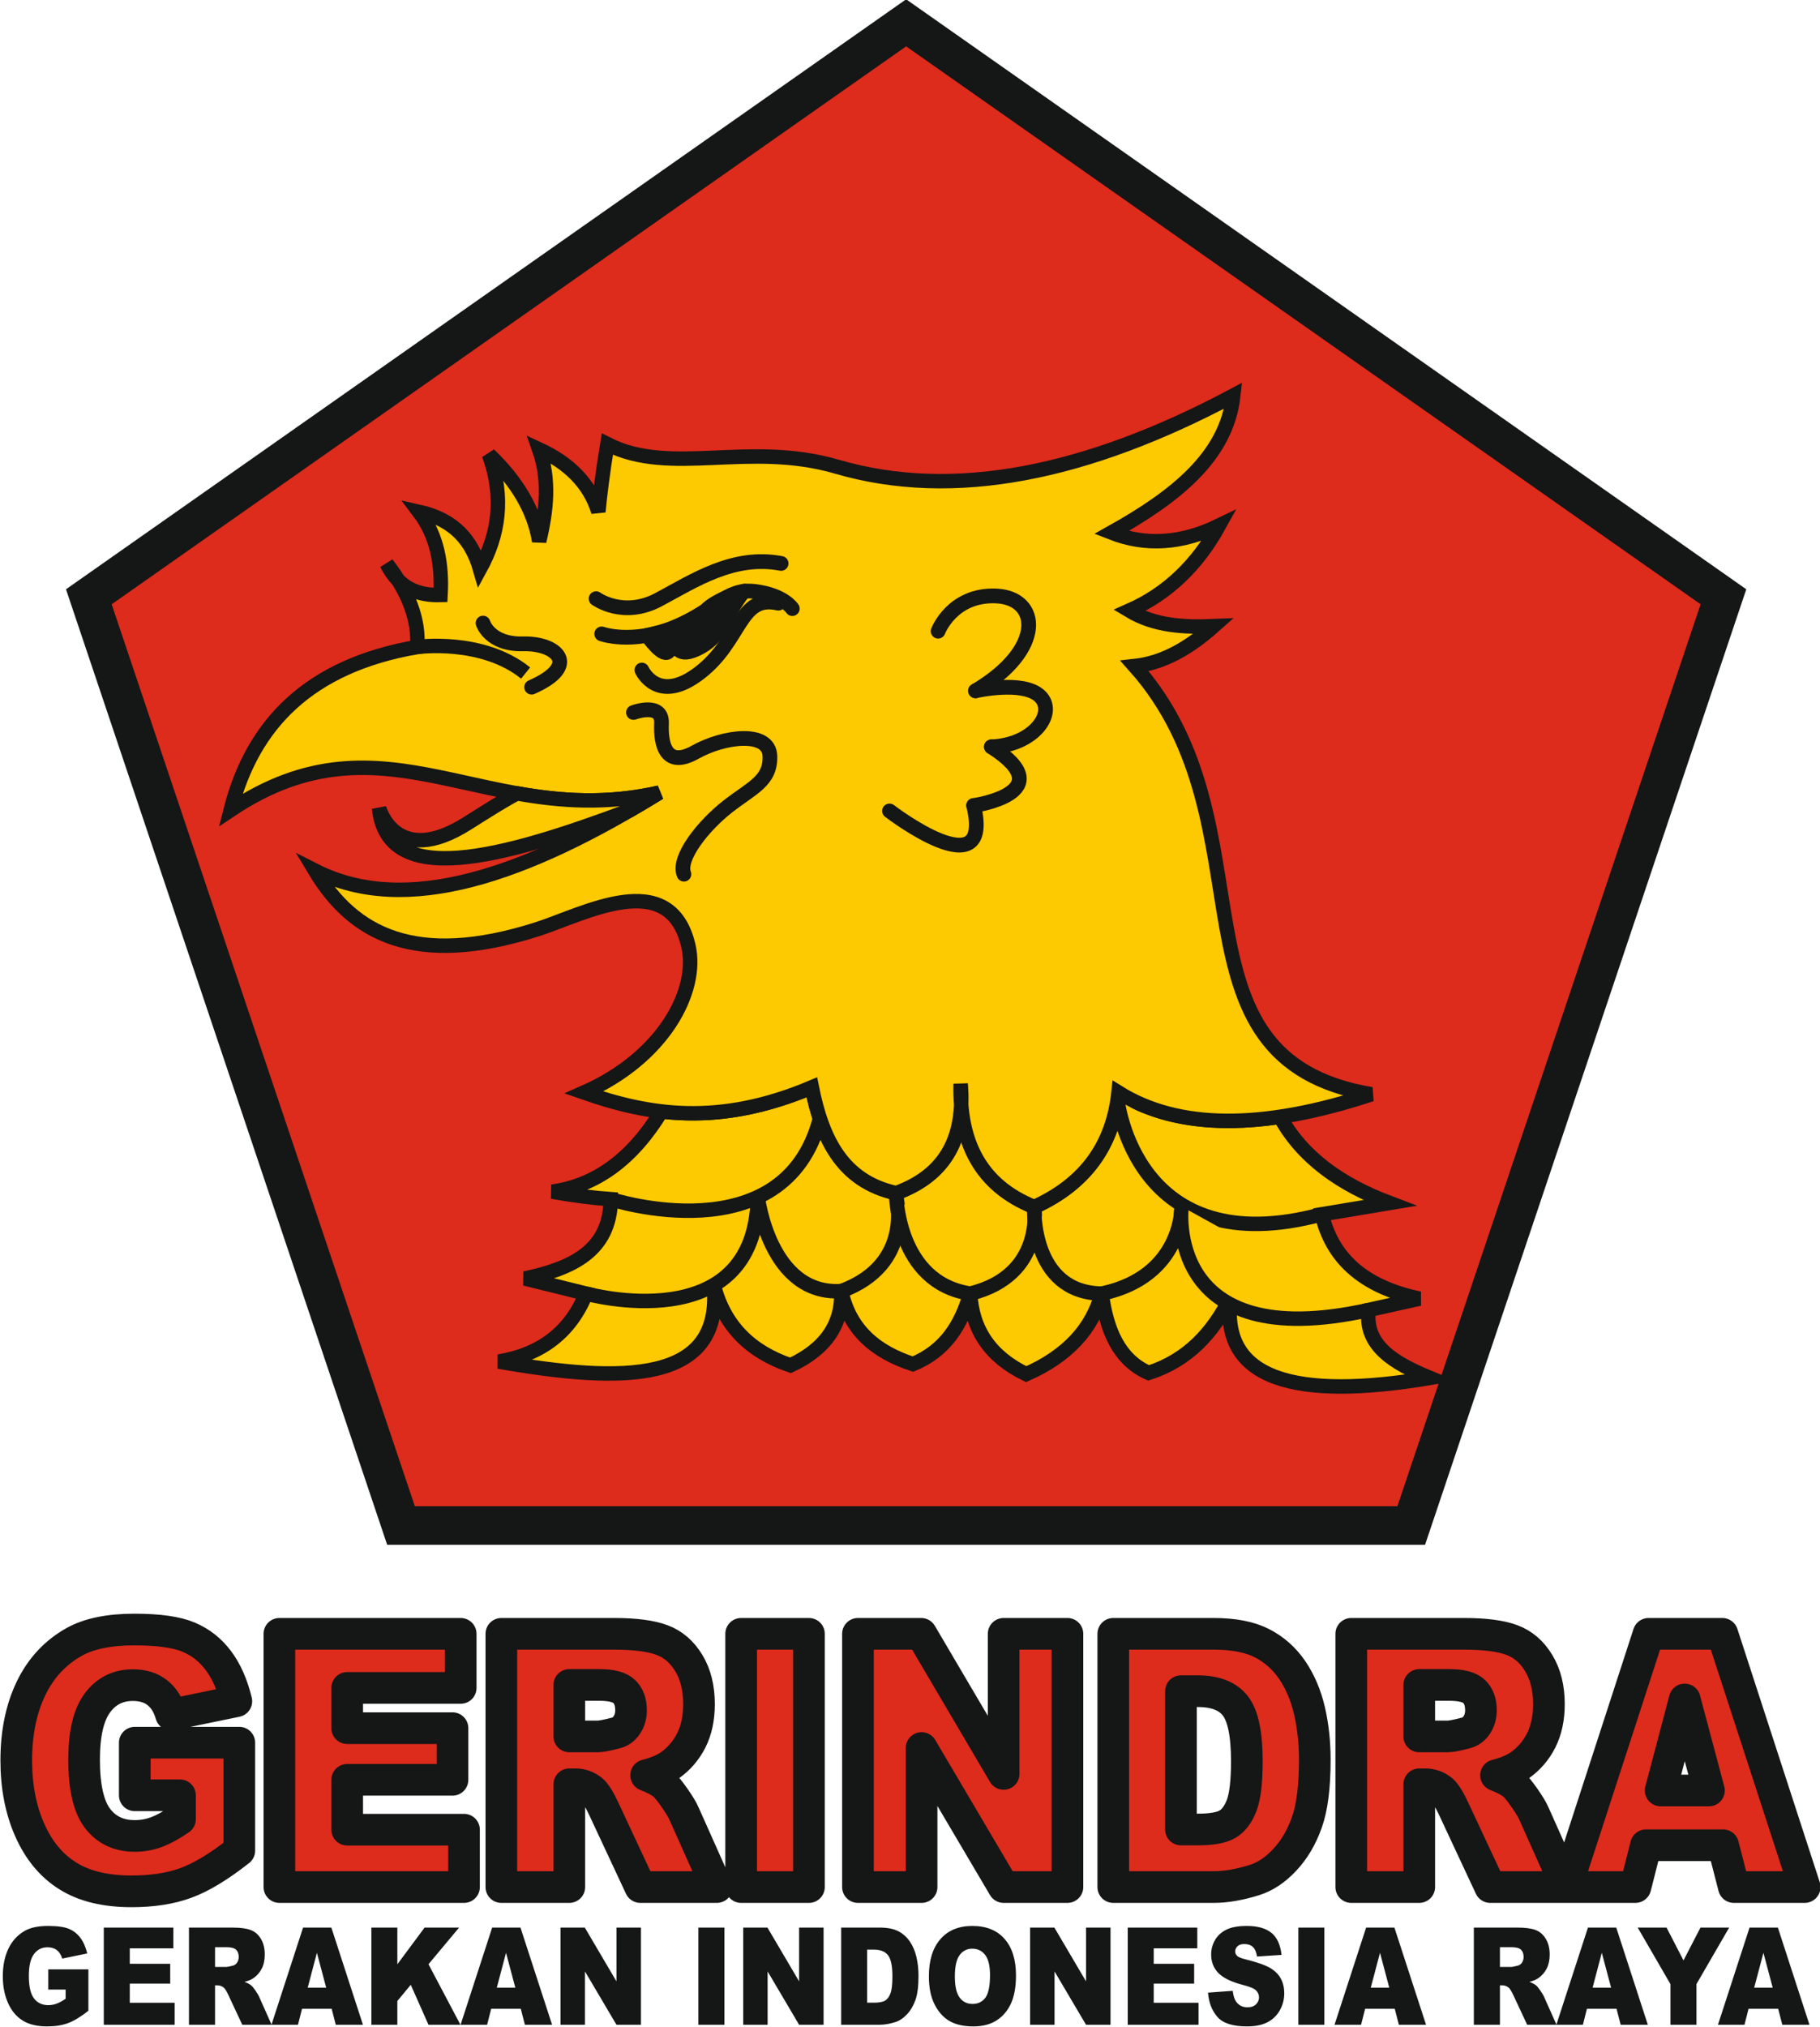 <?xml version="1.0" encoding="UTF-8"?>
<svg xmlns="http://www.w3.org/2000/svg" xmlns:xlink="http://www.w3.org/1999/xlink" width="225.3pt" height="250.8pt" viewBox="0 0 225.3 250.8" version="1.1">
<defs>
<clipPath id="clip1">
  <path d="M 0 0 L 225.301 0 L 225.301 216 L 0 216 Z M 0 0 "/>
</clipPath>
<clipPath id="clip2">
  <path d="M 0 199 L 225.301 199 L 225.301 236 L 0 236 Z M 0 199 "/>
</clipPath>
<clipPath id="clip3">
  <path d="M 0 238 L 224 238 L 224 250.801 L 0 250.801 Z M 0 238 "/>
</clipPath>
</defs>
<g id="surface1">
<path style=" stroke:none;fill-rule:evenodd;fill:rgb(86.719%,16.869%,10.985%);fill-opacity:1;" d="M 112.172 2.824 L 213.348 73.84 L 174.699 188.754 L 49.641 188.754 L 10.996 73.84 Z M 112.172 2.824 "/>
<g clip-path="url(#clip1)" clip-rule="nonzero">
<path style="fill:none;stroke-width:47.658;stroke-linecap:butt;stroke-linejoin:miter;stroke:rgb(8.228%,8.617%,8.617%);stroke-opacity:1;stroke-miterlimit:4;" d="M 1121.719 2479.758 L 2133.477 1769.602 L 1746.992 620.461 L 496.406 620.461 L 109.961 1769.602 Z M 1121.719 2479.758 " transform="matrix(0.1,0,0,-0.1,0,250.8)"/>
</g>
<path style="fill-rule:evenodd;fill:rgb(99.219%,78.906%,0%);fill-opacity:1;stroke-width:17.87;stroke-linecap:butt;stroke-linejoin:miter;stroke:rgb(8.228%,8.617%,8.617%);stroke-opacity:1;stroke-miterlimit:4;" d="M 818.75 1132.844 C 783.359 1074.836 738.555 1041.086 683.555 1033.547 C 710 1028.82 734.18 1025.734 756.094 1024.211 C 755.391 959.68 707.461 938.391 649.727 926.086 C 674.961 919.875 700.234 913.625 725.469 907.414 C 706.328 860.109 670.312 832.062 617.461 823.312 C 770.938 796.32 895.859 795.148 883.477 918.312 C 896.211 867.492 929.062 835.344 978.555 818.625 C 1021.992 838.859 1042.93 869.484 1041.445 910.5 C 1052.031 861.164 1085.352 834.836 1130.117 820.188 C 1169.922 836.555 1189.961 868.469 1201.016 907.414 C 1203.477 862.023 1226.562 828.82 1270.352 807.727 C 1321.602 830.383 1352.148 863.938 1363.828 907.414 C 1369.805 861.789 1385.352 825.383 1421.875 809.289 C 1470.703 825.031 1501.602 859.211 1523.438 902.727 C 1510 800.305 1603.477 775.227 1770.078 803.039 C 1726.328 821.164 1688.75 842.57 1694.297 887.141 C 1715.273 891.828 1736.211 896.516 1757.188 901.164 C 1685 916.32 1648.438 953.43 1636.289 1005.539 C 1664.219 1010.188 1692.148 1014.875 1720.117 1019.523 C 1660.078 1042.18 1612.266 1075.461 1584.531 1126.164 C 1502.891 1113.977 1436.25 1123.977 1384.609 1156.164 C 1377.773 1092.102 1344.766 1043.82 1280.273 1014.602 C 1213.516 1041.32 1187.461 1094.914 1189.219 1166.906 C 1194.688 1102.258 1172.305 1054.602 1109.297 1031.75 C 1042.383 1046.398 1017.734 1099.172 1004.961 1162.609 C 933.32 1132.414 873.125 1126.438 818.75 1132.844 Z M 818.75 1132.844 " transform="matrix(0.1,0,0,-0.1,0,250.8)"/>
<path style="fill-rule:evenodd;fill:rgb(99.219%,78.906%,0%);fill-opacity:1;stroke-width:17.87;stroke-linecap:butt;stroke-linejoin:miter;stroke:rgb(8.228%,8.617%,8.617%);stroke-opacity:1;stroke-miterlimit:4;" d="M 722.969 1156.164 C 802.852 1128.312 888.945 1113.664 1004.961 1162.609 C 1017.734 1099.172 1042.383 1046.398 1109.297 1031.75 C 1172.305 1054.602 1194.688 1102.258 1189.219 1166.906 C 1187.461 1094.914 1213.516 1041.32 1280.273 1014.602 C 1344.766 1043.82 1377.773 1092.102 1384.609 1156.164 C 1458.32 1110.188 1562.695 1109.484 1697.656 1154.016 C 1433.711 1198.352 1580.508 1486.477 1404.609 1683.859 C 1441.133 1687.883 1472.812 1707.062 1502.305 1733.195 C 1465.43 1731.633 1429.492 1733.586 1397.93 1752.492 C 1444.609 1773.078 1481.602 1808.117 1508.945 1857.609 C 1462.695 1835.188 1418.281 1832.336 1375.742 1849.016 C 1453.945 1892.766 1518.516 1942.727 1526.719 2018.508 C 1345.82 1922.219 1180.938 1888.234 1036.016 1930.539 C 926.367 1962.57 830.312 1918.508 751.836 1958.43 C 746.055 1922.961 742.812 1896.75 740.742 1874.758 C 729.531 1910.734 703.555 1935.266 667.461 1951.984 C 680.781 1914.094 676.602 1876.203 667.461 1838.312 C 661.094 1877.844 639.062 1913.234 605.312 1945.539 C 624.766 1891.789 617.07 1845.734 594.18 1803.977 C 584.297 1838.117 563.477 1864.719 518.711 1874.758 C 541.602 1844.523 547.383 1809.289 545.352 1771.789 C 517.695 1770.969 493.945 1779.953 478.75 1810.422 C 506.25 1774.875 518.867 1740.578 516.484 1707.453 C 382.93 1684.484 312.617 1612.062 285.586 1505.812 C 477.656 1634.25 603.086 1479.016 816.211 1527.258 C 651.367 1425.461 502.773 1373.391 389.922 1430.734 C 436.953 1352.414 513.75 1310.227 664.57 1358.078 C 722.07 1376.32 829.336 1436.594 852.227 1337.492 C 865.078 1281.75 820.859 1199.289 722.969 1156.164 Z M 722.969 1156.164 " transform="matrix(0.1,0,0,-0.1,0,250.8)"/>
<path style="fill:none;stroke-width:17.87;stroke-linecap:butt;stroke-linejoin:miter;stroke:rgb(8.228%,8.617%,8.617%);stroke-opacity:1;stroke-miterlimit:4;" d="M 516.484 1707.453 C 516.484 1707.453 596.719 1718.742 650.664 1675.227 " transform="matrix(0.1,0,0,-0.1,0,250.8)"/>
<path style="fill-rule:evenodd;fill:rgb(99.219%,78.906%,0%);fill-opacity:1;stroke-width:17.87;stroke-linecap:butt;stroke-linejoin:miter;stroke:rgb(8.228%,8.617%,8.617%);stroke-opacity:1;stroke-miterlimit:4;" d="M 469.219 1508.117 C 469.219 1508.117 489.961 1433.273 578.359 1489.133 C 607.773 1507.727 626.172 1519.211 640.039 1526.32 C 693.477 1516.828 750.703 1512.414 816.211 1527.258 C 804.023 1519.719 791.875 1512.453 779.844 1505.5 C 618.438 1445.07 479.297 1408.195 469.219 1508.117 Z M 469.219 1508.117 " transform="matrix(0.1,0,0,-0.1,0,250.8)"/>
<path style="fill-rule:evenodd;fill:rgb(99.219%,78.906%,0%);fill-opacity:1;stroke-width:17.87;stroke-linecap:butt;stroke-linejoin:miter;stroke:rgb(8.228%,8.617%,8.617%);stroke-opacity:1;stroke-miterlimit:4;" d="M 1109.57 1025.891 C 1109.57 1025.891 1131.641 943.781 1041.445 910.5 " transform="matrix(0.1,0,0,-0.1,0,250.8)"/>
<path style="fill-rule:evenodd;fill:rgb(99.219%,78.906%,0%);fill-opacity:1;stroke-width:17.87;stroke-linecap:butt;stroke-linejoin:miter;stroke:rgb(8.228%,8.617%,8.617%);stroke-opacity:1;stroke-miterlimit:4;" d="M 1280.273 1014.602 C 1280.273 1014.602 1293.75 930.031 1201.016 907.414 " transform="matrix(0.1,0,0,-0.1,0,250.8)"/>
<path style="fill-rule:evenodd;fill:rgb(99.219%,78.906%,0%);fill-opacity:1;stroke-width:17.87;stroke-linecap:butt;stroke-linejoin:miter;stroke:rgb(8.228%,8.617%,8.617%);stroke-opacity:1;stroke-miterlimit:4;" d="M 1462.656 1015.188 C 1462.656 1015.188 1464.922 928.781 1363.828 907.414 " transform="matrix(0.1,0,0,-0.1,0,250.8)"/>
<path style="fill-rule:evenodd;fill:rgb(99.219%,78.906%,0%);fill-opacity:1;stroke-width:17.87;stroke-linecap:butt;stroke-linejoin:miter;stroke:rgb(8.228%,8.617%,8.617%);stroke-opacity:1;stroke-miterlimit:4;" d="M 1383.398 1146.789 C 1383.398 1146.789 1404.922 943.156 1636.289 1005.539 " transform="matrix(0.1,0,0,-0.1,0,250.8)"/>
<path style="fill-rule:evenodd;fill:rgb(99.219%,78.906%,0%);fill-opacity:1;stroke-width:17.87;stroke-linecap:butt;stroke-linejoin:miter;stroke:rgb(8.228%,8.617%,8.617%);stroke-opacity:1;stroke-miterlimit:4;" d="M 1462.656 1015.188 C 1462.656 1015.188 1439.219 830.578 1694.297 887.141 " transform="matrix(0.1,0,0,-0.1,0,250.8)"/>
<path style="fill-rule:evenodd;fill:rgb(99.219%,78.906%,0%);fill-opacity:1;stroke-width:17.87;stroke-linecap:butt;stroke-linejoin:miter;stroke:rgb(8.228%,8.617%,8.617%);stroke-opacity:1;stroke-miterlimit:4;" d="M 1280.273 1014.602 C 1280.273 1014.602 1275.43 908.703 1363.828 907.414 " transform="matrix(0.1,0,0,-0.1,0,250.8)"/>
<path style="fill-rule:evenodd;fill:rgb(99.219%,78.906%,0%);fill-opacity:1;stroke-width:17.87;stroke-linecap:butt;stroke-linejoin:miter;stroke:rgb(8.228%,8.617%,8.617%);stroke-opacity:1;stroke-miterlimit:4;" d="M 938.047 1026.828 C 938.047 1026.828 952.5 904.914 1041.445 910.5 " transform="matrix(0.1,0,0,-0.1,0,250.8)"/>
<path style="fill-rule:evenodd;fill:rgb(99.219%,78.906%,0%);fill-opacity:1;stroke-width:17.87;stroke-linecap:butt;stroke-linejoin:miter;stroke:rgb(8.228%,8.617%,8.617%);stroke-opacity:1;stroke-miterlimit:4;" d="M 1109.297 1031.75 C 1109.297 1031.75 1109.453 921.242 1201.016 907.414 " transform="matrix(0.1,0,0,-0.1,0,250.8)"/>
<path style="fill-rule:evenodd;fill:rgb(99.219%,78.906%,0%);fill-opacity:1;stroke-width:17.87;stroke-linecap:butt;stroke-linejoin:miter;stroke:rgb(8.228%,8.617%,8.617%);stroke-opacity:1;stroke-miterlimit:4;" d="M 725.469 907.414 C 725.469 907.414 935.195 849.094 938.047 1026.828 " transform="matrix(0.1,0,0,-0.1,0,250.8)"/>
<path style="fill-rule:evenodd;fill:rgb(99.219%,78.906%,0%);fill-opacity:1;stroke-width:17.87;stroke-linecap:butt;stroke-linejoin:miter;stroke:rgb(8.228%,8.617%,8.617%);stroke-opacity:1;stroke-miterlimit:4;" d="M 756.094 1024.211 C 756.094 1024.211 970.977 954.289 1014.961 1123.938 " transform="matrix(0.1,0,0,-0.1,0,250.8)"/>
<path style="fill-rule:evenodd;fill:rgb(8.228%,8.617%,8.617%);fill-opacity:1;stroke-width:18.22;stroke-linecap:round;stroke-linejoin:round;stroke:rgb(8.228%,8.617%,8.617%);stroke-opacity:1;stroke-miterlimit:4;" d="M 801.172 1721.828 C 801.172 1721.828 819.922 1694.953 827.031 1701.516 C 834.141 1708.039 835.156 1716.242 835.156 1716.242 C 835.156 1716.242 835.234 1694.836 857.109 1702.805 C 879.023 1710.812 889.609 1726.398 896.016 1737.531 C 902.461 1748.625 916.797 1774.016 921.602 1776.398 C 926.445 1778.742 885.977 1766.672 873.711 1752.531 C 861.406 1738.43 825.625 1727.961 818.125 1725.93 C 810.664 1723.898 801.172 1721.828 801.172 1721.828 Z M 801.172 1721.828 " transform="matrix(0.1,0,0,-0.1,0,250.8)"/>
<path style="fill:none;stroke-width:18.22;stroke-linecap:round;stroke-linejoin:round;stroke:rgb(8.228%,8.617%,8.617%);stroke-opacity:1;stroke-miterlimit:4;" d="M 744.844 1723.664 C 744.844 1723.664 781.836 1710.266 833.906 1731.477 C 885.977 1752.727 898.711 1780.656 934.57 1776.203 C 970.43 1771.711 980.82 1754.953 980.82 1754.953 " transform="matrix(0.1,0,0,-0.1,0,250.8)"/>
<path style="fill:none;stroke-width:18.22;stroke-linecap:round;stroke-linejoin:round;stroke:rgb(8.228%,8.617%,8.617%);stroke-opacity:1;stroke-miterlimit:4;" d="M 794.57 1678.938 C 794.57 1678.938 814.258 1635.383 866.289 1675.617 C 918.359 1715.852 914.883 1772.844 963.477 1761.672 " transform="matrix(0.1,0,0,-0.1,0,250.8)"/>
<path style="fill:none;stroke-width:18.22;stroke-linecap:round;stroke-linejoin:round;stroke:rgb(8.228%,8.617%,8.617%);stroke-opacity:1;stroke-miterlimit:4;" d="M 784.18 1626.438 C 784.18 1626.438 820.039 1639.836 818.867 1613 C 817.695 1586.203 824.648 1557.141 860.508 1577.258 C 896.367 1597.375 951.914 1604.055 953.047 1572.766 C 954.219 1541.477 931.094 1533.664 901.016 1510.188 C 870.938 1486.711 838.555 1446.477 846.641 1426.359 " transform="matrix(0.1,0,0,-0.1,0,250.8)"/>
<path style="fill:none;stroke-width:18.22;stroke-linecap:round;stroke-linejoin:round;stroke:rgb(8.228%,8.617%,8.617%);stroke-opacity:1;stroke-miterlimit:4;" d="M 597.93 1737.062 C 597.93 1737.062 606.016 1710.266 647.656 1711.359 C 689.297 1712.492 719.375 1684.562 658.086 1657.727 " transform="matrix(0.1,0,0,-0.1,0,250.8)"/>
<path style="fill:none;stroke-width:18.22;stroke-linecap:round;stroke-linejoin:round;stroke:rgb(8.228%,8.617%,8.617%);stroke-opacity:1;stroke-miterlimit:4;" d="M 737.891 1767.258 C 737.891 1767.258 771.445 1742.648 815.391 1766.125 C 859.375 1789.602 907.93 1822.023 966.953 1810.852 " transform="matrix(0.1,0,0,-0.1,0,250.8)"/>
<path style="fill:none;stroke-width:18.22;stroke-linecap:round;stroke-linejoin:round;stroke:rgb(8.228%,8.617%,8.617%);stroke-opacity:1;stroke-miterlimit:4;" d="M 1205.273 1511.32 C 1205.273 1511.32 1316.328 1526.945 1227.227 1583.938 " transform="matrix(0.1,0,0,-0.1,0,250.8)"/>
<path style="fill:none;stroke-width:18.22;stroke-linecap:round;stroke-linejoin:round;stroke:rgb(8.228%,8.617%,8.617%);stroke-opacity:1;stroke-miterlimit:4;" d="M 1207.578 1653.234 C 1207.578 1653.234 1266.562 1666.672 1287.383 1646.555 C 1308.203 1626.438 1280.469 1586.203 1227.227 1583.938 " transform="matrix(0.1,0,0,-0.1,0,250.8)"/>
<path style="fill:none;stroke-width:18.22;stroke-linecap:round;stroke-linejoin:round;stroke:rgb(8.228%,8.617%,8.617%);stroke-opacity:1;stroke-miterlimit:4;" d="M 1101.133 1504.602 C 1101.133 1504.602 1230.703 1405.109 1205.273 1511.32 " transform="matrix(0.1,0,0,-0.1,0,250.8)"/>
<path style="fill:none;stroke-width:18.22;stroke-linecap:round;stroke-linejoin:round;stroke:rgb(8.228%,8.617%,8.617%);stroke-opacity:1;stroke-miterlimit:4;" d="M 1161.289 1727.023 C 1161.289 1727.023 1178.633 1772.844 1233.008 1770.617 C 1287.383 1768.352 1294.336 1704.68 1207.578 1653.234 " transform="matrix(0.1,0,0,-0.1,0,250.8)"/>
<path style=" stroke:none;fill-rule:evenodd;fill:rgb(86.719%,16.869%,10.985%);fill-opacity:1;" d="M 16.684 222.137 L 16.684 215.625 L 29.625 215.625 L 29.625 228.98 C 27.148 230.926 24.957 232.262 23.051 232.961 C 21.145 233.672 18.887 234.02 16.273 234.02 C 13.055 234.02 10.434 233.387 8.406 232.117 C 6.375 230.855 4.805 228.965 3.691 226.457 C 2.574 223.945 2.012 221.07 2.012 217.824 C 2.012 214.406 2.625 211.43 3.844 208.898 C 5.066 206.375 6.855 204.457 9.211 203.141 C 11.047 202.129 13.52 201.625 16.625 201.625 C 19.617 201.625 21.859 201.938 23.348 202.566 C 24.832 203.191 26.062 204.164 27.047 205.484 C 28.027 206.797 28.766 208.469 29.258 210.496 L 21.176 212.16 C 20.844 210.977 20.273 210.07 19.48 209.445 C 18.691 208.816 17.676 208.504 16.441 208.504 C 14.605 208.504 13.141 209.242 12.051 210.715 C 10.957 212.195 10.41 214.523 10.41 217.719 C 10.41 221.109 10.965 223.531 12.066 224.984 C 13.168 226.434 14.707 227.164 16.684 227.164 C 17.617 227.164 18.512 227.004 19.359 226.691 C 20.211 226.375 21.191 225.844 22.281 225.09 L 22.281 222.137 Z M 34.586 202.156 L 57.031 202.156 L 57.031 208.848 L 42.98 208.848 L 42.98 213.828 L 56.016 213.828 L 56.016 220.219 L 42.98 220.219 L 42.98 226.391 L 57.441 226.391 L 57.441 233.488 L 34.586 233.488 Z M 62.062 233.488 L 62.062 202.156 L 76.027 202.156 C 78.613 202.156 80.598 202.414 81.961 202.93 C 83.332 203.441 84.434 204.391 85.273 205.785 C 86.113 207.168 86.531 208.863 86.531 210.852 C 86.531 212.598 86.207 214.09 85.57 215.355 C 84.926 216.617 84.043 217.637 82.926 218.426 C 82.207 218.922 81.227 219.336 79.984 219.656 C 80.98 220.043 81.707 220.43 82.168 220.816 C 82.473 221.07 82.918 221.621 83.508 222.457 C 84.094 223.305 84.484 223.945 84.68 224.406 L 88.734 233.488 L 79.266 233.488 L 74.789 223.91 C 74.223 222.676 73.715 221.867 73.266 221.496 C 72.668 221.016 71.98 220.773 71.215 220.773 L 70.477 220.773 L 70.477 233.488 Z M 70.477 214.852 L 74.012 214.852 C 74.391 214.852 75.129 214.711 76.227 214.426 C 76.785 214.297 77.238 213.969 77.59 213.441 C 77.938 212.918 78.117 212.312 78.117 211.625 C 78.117 210.613 77.836 209.84 77.281 209.301 C 76.727 208.75 75.684 208.48 74.156 208.48 L 70.477 208.48 Z M 91.746 202.156 L 100.141 202.156 L 100.141 233.488 L 91.746 233.488 Z M 106.207 202.156 L 114.035 202.156 L 124.242 219.488 L 124.242 202.156 L 132.141 202.156 L 132.141 233.488 L 124.242 233.488 L 114.086 216.285 L 114.086 233.488 L 106.207 233.488 Z M 137.812 202.156 L 150.262 202.156 C 152.711 202.156 154.695 202.543 156.207 203.309 C 157.715 204.082 158.969 205.184 159.953 206.621 C 160.938 208.066 161.648 209.734 162.098 211.648 C 162.539 213.559 162.762 215.578 162.762 217.719 C 162.762 221.066 162.434 223.664 161.77 225.508 C 161.113 227.352 160.199 228.898 159.023 230.141 C 157.855 231.387 156.602 232.219 155.254 232.633 C 153.418 233.203 151.75 233.488 150.262 233.488 L 137.812 233.488 Z M 146.191 209.254 L 146.191 226.367 L 148.242 226.367 C 149.996 226.367 151.238 226.148 151.98 225.695 C 152.719 225.254 153.297 224.465 153.723 223.348 C 154.137 222.23 154.348 220.414 154.348 217.906 C 154.348 214.59 153.879 212.32 152.945 211.094 C 152.004 209.867 150.449 209.254 148.281 209.254 Z M 167.273 233.488 L 167.273 202.156 L 181.238 202.156 C 183.824 202.156 185.809 202.414 187.172 202.93 C 188.543 203.441 189.645 204.391 190.484 205.785 C 191.324 207.168 191.742 208.863 191.742 210.852 C 191.742 212.598 191.418 214.09 190.781 215.355 C 190.141 216.617 189.254 217.637 188.137 218.426 C 187.418 218.922 186.441 219.336 185.195 219.656 C 186.191 220.043 186.918 220.43 187.379 220.816 C 187.684 221.07 188.129 221.621 188.719 222.457 C 189.305 223.305 189.695 223.945 189.891 224.406 L 193.945 233.488 L 184.477 233.488 L 180 223.91 C 179.434 222.676 178.926 221.867 178.48 221.496 C 177.879 221.016 177.191 220.773 176.426 220.773 L 175.691 220.773 L 175.691 233.488 Z M 175.691 214.852 L 179.223 214.852 C 179.602 214.852 180.34 214.711 181.441 214.426 C 181.996 214.297 182.449 213.969 182.805 213.441 C 183.152 212.918 183.328 212.312 183.328 211.625 C 183.328 210.613 183.051 209.84 182.492 209.301 C 181.938 208.75 180.898 208.48 179.367 208.48 L 175.691 208.48 Z M 213.305 228.316 L 203.762 228.316 L 202.449 233.488 L 193.891 233.488 L 204.078 202.156 L 213.211 202.156 L 223.406 233.488 L 214.637 233.488 Z M 211.551 221.539 L 208.551 210.277 L 205.574 221.539 Z M 211.551 221.539 "/>
<g clip-path="url(#clip2)" clip-rule="nonzero">
<path style="fill:none;stroke-width:39.175;stroke-linecap:round;stroke-linejoin:round;stroke:rgb(8.228%,8.617%,8.617%);stroke-opacity:1;stroke-miterlimit:4;" d="M 166.836 286.633 L 166.836 351.75 L 296.25 351.75 L 296.25 218.195 C 271.484 198.742 249.57 185.383 230.508 178.391 C 211.445 171.281 188.867 167.805 162.734 167.805 C 130.547 167.805 104.336 174.133 84.062 186.828 C 63.75 199.445 48.047 218.352 36.914 243.43 C 25.742 268.547 20.117 297.297 20.117 329.758 C 20.117 363.938 26.25 393.703 38.438 419.016 C 50.664 444.25 68.555 463.43 92.109 476.594 C 110.469 486.711 135.195 491.75 166.25 491.75 C 196.172 491.75 218.594 488.625 233.477 482.336 C 248.32 476.086 260.625 466.359 270.469 453.156 C 280.273 440.031 287.656 423.312 292.578 403.039 L 211.758 386.398 C 208.438 398.234 202.734 407.297 194.805 413.547 C 186.914 419.836 176.758 422.961 164.414 422.961 C 146.055 422.961 131.406 415.578 120.508 400.852 C 109.57 386.047 104.102 362.766 104.102 330.812 C 104.102 296.906 109.648 272.688 120.664 258.156 C 131.68 243.664 147.07 236.359 166.836 236.359 C 176.172 236.359 185.117 237.961 193.594 241.086 C 202.109 244.25 211.914 249.562 222.812 257.102 L 222.812 286.633 Z M 345.859 486.438 L 570.312 486.438 L 570.312 419.523 L 429.805 419.523 L 429.805 369.719 L 560.156 369.719 L 560.156 305.812 L 429.805 305.812 L 429.805 244.094 L 574.414 244.094 L 574.414 173.117 L 345.859 173.117 Z M 620.625 173.117 L 620.625 486.438 L 760.273 486.438 C 786.133 486.438 805.977 483.859 819.609 478.703 C 833.32 473.586 844.336 464.094 852.734 450.148 C 861.133 436.32 865.312 419.367 865.312 399.484 C 865.312 382.023 862.07 367.102 855.703 354.445 C 849.258 341.828 840.43 331.633 829.258 323.742 C 822.07 318.781 812.266 314.641 799.844 311.438 C 809.805 307.57 817.07 303.703 821.68 299.836 C 824.727 297.297 829.18 291.789 835.078 283.43 C 840.938 274.953 844.844 268.547 846.797 263.938 L 887.344 173.117 L 792.656 173.117 L 747.891 268.898 C 742.227 281.242 737.148 289.328 732.656 293.039 C 726.68 297.844 719.805 300.266 712.148 300.266 L 704.766 300.266 L 704.766 173.117 Z M 704.766 359.484 L 740.117 359.484 C 743.906 359.484 751.289 360.891 762.266 363.742 C 767.852 365.031 772.383 368.312 775.898 373.586 C 779.375 378.82 781.172 384.875 781.172 391.75 C 781.172 401.867 778.359 409.602 772.812 414.992 C 767.266 420.5 756.836 423.195 741.562 423.195 L 704.766 423.195 Z M 917.461 486.438 L 1001.406 486.438 L 1001.406 173.117 L 917.461 173.117 Z M 1062.07 486.438 L 1140.352 486.438 L 1242.422 313.117 L 1242.422 486.438 L 1321.406 486.438 L 1321.406 173.117 L 1242.422 173.117 L 1140.859 345.148 L 1140.859 173.117 L 1062.07 173.117 Z M 1378.125 486.438 L 1502.617 486.438 C 1527.109 486.438 1546.953 482.57 1562.07 474.914 C 1577.148 467.18 1589.688 456.164 1599.531 441.789 C 1609.375 427.336 1616.484 410.656 1620.977 391.516 C 1625.391 372.414 1627.617 352.219 1627.617 330.812 C 1627.617 297.336 1624.336 271.359 1617.695 252.922 C 1611.133 234.484 1601.992 219.016 1590.234 206.594 C 1578.555 194.133 1566.016 185.812 1552.539 181.672 C 1534.18 175.969 1517.5 173.117 1502.617 173.117 L 1378.125 173.117 Z M 1461.914 415.461 L 1461.914 244.328 L 1482.422 244.328 C 1499.961 244.328 1512.383 246.516 1519.805 251.047 C 1527.188 255.461 1532.969 263.352 1537.227 274.523 C 1541.367 285.695 1543.477 303.859 1543.477 328.938 C 1543.477 362.102 1538.789 384.797 1529.453 397.062 C 1520.039 409.328 1504.492 415.461 1482.812 415.461 Z M 1672.734 173.117 L 1672.734 486.438 L 1812.383 486.438 C 1838.242 486.438 1858.086 483.859 1871.719 478.703 C 1885.43 473.586 1896.445 464.094 1904.844 450.148 C 1913.242 436.32 1917.422 419.367 1917.422 399.484 C 1917.422 382.023 1914.18 367.102 1907.812 354.445 C 1901.406 341.828 1892.539 331.633 1881.367 323.742 C 1874.18 318.781 1864.414 314.641 1851.953 311.438 C 1861.914 307.57 1869.18 303.703 1873.789 299.836 C 1876.836 297.297 1881.289 291.789 1887.188 283.43 C 1893.047 274.953 1896.953 268.547 1898.906 263.938 L 1939.453 173.117 L 1844.766 173.117 L 1800 268.898 C 1794.336 281.242 1789.258 289.328 1784.805 293.039 C 1778.789 297.844 1771.914 300.266 1764.258 300.266 L 1756.914 300.266 L 1756.914 173.117 Z M 1756.914 359.484 L 1792.227 359.484 C 1796.016 359.484 1803.398 360.891 1814.414 363.742 C 1819.961 365.031 1824.492 368.312 1828.047 373.586 C 1831.523 378.82 1833.281 384.875 1833.281 391.75 C 1833.281 401.867 1830.508 409.602 1824.922 414.992 C 1819.375 420.5 1808.984 423.195 1793.672 423.195 L 1756.914 423.195 Z M 2133.047 224.836 L 2037.617 224.836 L 2024.492 173.117 L 1938.906 173.117 L 2040.781 486.438 L 2132.109 486.438 L 2234.062 173.117 L 2146.367 173.117 Z M 2115.508 292.609 L 2085.508 405.227 L 2055.742 292.609 Z M 2115.508 292.609 " transform="matrix(0.1,0,0,-0.1,0,250.8)"/>
</g>
<g clip-path="url(#clip3)" clip-rule="nonzero">
<path style=" stroke:none;fill-rule:evenodd;fill:rgb(8.228%,8.617%,8.617%);fill-opacity:1;" d="M 5.977 246.172 L 5.977 243.672 L 10.941 243.672 L 10.941 248.797 C 9.992 249.543 9.152 250.059 8.422 250.324 C 7.691 250.598 6.824 250.73 5.82 250.73 C 4.586 250.73 3.578 250.488 2.801 250 C 2.02 249.516 1.418 248.793 0.992 247.828 C 0.562 246.867 0.348 245.762 0.348 244.516 C 0.348 243.203 0.582 242.062 1.051 241.09 C 1.52 240.121 2.207 239.387 3.109 238.883 C 3.812 238.492 4.762 238.301 5.953 238.301 C 7.102 238.301 7.965 238.422 8.535 238.66 C 9.105 238.902 9.578 239.273 9.957 239.781 C 10.332 240.285 10.613 240.926 10.801 241.703 L 7.703 242.34 C 7.574 241.891 7.355 241.543 7.051 241.301 C 6.746 241.059 6.355 240.941 5.887 240.941 C 5.18 240.941 4.617 241.223 4.199 241.789 C 3.781 242.355 3.57 243.25 3.57 244.477 C 3.57 245.777 3.781 246.707 4.207 247.262 C 4.629 247.82 5.219 248.102 5.977 248.102 C 6.336 248.102 6.68 248.039 7.004 247.918 C 7.332 247.797 7.707 247.594 8.125 247.305 L 8.125 246.172 Z M 12.848 238.504 L 21.461 238.504 L 21.461 241.07 L 16.066 241.07 L 16.066 242.984 L 21.07 242.984 L 21.07 245.438 L 16.066 245.438 L 16.066 247.805 L 21.617 247.805 L 21.617 250.527 L 12.848 250.527 Z M 23.391 250.527 L 23.391 238.504 L 28.75 238.504 C 29.742 238.504 30.504 238.602 31.023 238.801 C 31.551 238.996 31.977 239.363 32.297 239.895 C 32.621 240.43 32.777 241.078 32.777 241.84 C 32.777 242.508 32.656 243.086 32.41 243.566 C 32.164 244.051 31.824 244.445 31.395 244.746 C 31.121 244.938 30.746 245.098 30.27 245.219 C 30.648 245.367 30.93 245.516 31.105 245.664 C 31.223 245.762 31.395 245.973 31.621 246.293 C 31.844 246.617 31.996 246.867 32.07 247.043 L 33.625 250.527 L 29.992 250.527 L 28.273 246.852 C 28.055 246.379 27.863 246.066 27.691 245.926 C 27.461 245.742 27.195 245.648 26.902 245.648 L 26.621 245.648 L 26.621 250.527 Z M 26.621 243.375 L 27.977 243.375 C 28.121 243.375 28.406 243.32 28.828 243.215 C 29.039 243.16 29.215 243.035 29.348 242.836 C 29.484 242.633 29.551 242.402 29.551 242.137 C 29.551 241.75 29.445 241.453 29.23 241.246 C 29.016 241.035 28.617 240.93 28.031 240.93 L 26.621 240.93 Z M 41.055 248.543 L 37.391 248.543 L 36.887 250.527 L 33.605 250.527 L 37.516 238.504 L 41.02 238.504 L 44.93 250.527 L 41.566 250.527 Z M 40.379 245.941 L 39.23 241.621 L 38.09 245.941 Z M 45.973 238.504 L 49.188 238.504 L 49.188 243.047 L 52.559 238.504 L 56.832 238.504 L 53.043 243.039 L 57 250.527 L 53.043 250.527 L 50.848 245.582 L 49.188 247.59 L 49.188 250.527 L 45.973 250.527 Z M 64.469 248.543 L 60.805 248.543 L 60.301 250.527 L 57.016 250.527 L 60.926 238.504 L 64.43 238.504 L 68.344 250.527 L 64.977 250.527 Z M 63.793 245.941 L 62.641 241.621 L 61.5 245.941 Z M 69.391 238.504 L 72.395 238.504 L 76.312 245.156 L 76.312 238.504 L 79.344 238.504 L 79.344 250.527 L 76.312 250.527 L 72.414 243.926 L 72.414 250.527 L 69.391 250.527 Z M 86.453 238.504 L 89.676 238.504 L 89.676 250.527 L 86.453 250.527 Z M 92.004 238.504 L 95.004 238.504 L 98.922 245.156 L 98.922 238.504 L 101.953 238.504 L 101.953 250.527 L 98.922 250.527 L 95.023 243.926 L 95.023 250.527 L 92.004 250.527 Z M 104.129 238.504 L 108.906 238.504 C 109.848 238.504 110.609 238.652 111.188 238.945 C 111.766 239.242 112.246 239.668 112.625 240.219 C 113.004 240.773 113.277 241.414 113.449 242.148 C 113.617 242.879 113.703 243.656 113.703 244.477 C 113.703 245.758 113.578 246.754 113.324 247.465 C 113.07 248.172 112.719 248.766 112.27 249.242 C 111.82 249.723 111.34 250.039 110.824 250.199 C 110.117 250.418 109.48 250.527 108.906 250.527 L 104.129 250.527 Z M 107.344 241.227 L 107.344 247.797 L 108.133 247.797 C 108.805 247.797 109.281 247.711 109.566 247.539 C 109.852 247.367 110.07 247.066 110.234 246.637 C 110.395 246.207 110.473 245.512 110.473 244.547 C 110.473 243.273 110.297 242.402 109.938 241.934 C 109.574 241.465 108.98 241.227 108.145 241.227 Z M 114.988 244.523 C 114.988 242.559 115.461 241.031 116.406 239.941 C 117.355 238.848 118.672 238.301 120.359 238.301 C 122.094 238.301 123.426 238.836 124.363 239.91 C 125.301 240.984 125.77 242.492 125.77 244.426 C 125.77 245.828 125.562 246.984 125.156 247.883 C 124.746 248.781 124.152 249.48 123.383 249.98 C 122.605 250.48 121.645 250.73 120.488 250.73 C 119.316 250.73 118.344 250.516 117.574 250.086 C 116.809 249.652 116.184 248.969 115.703 248.031 C 115.227 247.098 114.988 245.926 114.988 244.523 Z M 118.203 244.539 C 118.203 245.754 118.398 246.625 118.789 247.156 C 119.18 247.684 119.711 247.949 120.383 247.949 C 121.074 247.949 121.609 247.691 121.988 247.172 C 122.363 246.652 122.555 245.719 122.555 244.379 C 122.555 243.242 122.355 242.418 121.961 241.895 C 121.566 241.375 121.031 241.113 120.355 241.113 C 119.707 241.113 119.188 241.375 118.793 241.906 C 118.402 242.438 118.203 243.316 118.203 244.539 Z M 127.52 238.504 L 130.523 238.504 L 134.441 245.156 L 134.441 238.504 L 137.473 238.504 L 137.473 250.527 L 134.441 250.527 L 130.543 243.926 L 130.543 250.527 L 127.52 250.527 Z M 139.602 238.504 L 148.215 238.504 L 148.215 241.07 L 142.82 241.07 L 142.82 242.984 L 147.824 242.984 L 147.824 245.438 L 142.82 245.438 L 142.82 247.805 L 148.371 247.805 L 148.371 250.527 L 139.602 250.527 Z M 149.543 246.551 L 152.602 246.328 C 152.664 246.902 152.801 247.34 153.004 247.641 C 153.336 248.129 153.809 248.367 154.426 248.367 C 154.883 248.367 155.238 248.246 155.484 247.996 C 155.734 247.746 155.855 247.461 155.855 247.133 C 155.855 246.82 155.738 246.539 155.504 246.293 C 155.266 246.047 154.719 245.816 153.855 245.598 C 152.445 245.23 151.441 244.746 150.84 244.141 C 150.234 243.531 149.93 242.758 149.93 241.82 C 149.93 241.199 150.086 240.613 150.395 240.066 C 150.707 239.516 151.172 239.086 151.793 238.77 C 152.418 238.457 153.27 238.301 154.352 238.301 C 155.68 238.301 156.695 238.586 157.395 239.156 C 158.094 239.727 158.508 240.637 158.641 241.883 L 155.609 242.086 C 155.527 241.547 155.359 241.152 155.102 240.906 C 154.844 240.664 154.488 240.539 154.035 240.539 C 153.66 240.539 153.379 240.629 153.191 240.812 C 153 240.996 152.906 241.219 152.906 241.484 C 152.906 241.672 152.984 241.844 153.137 241.996 C 153.289 242.156 153.648 242.301 154.219 242.441 C 155.625 242.789 156.629 243.145 157.238 243.504 C 157.844 243.863 158.289 244.305 158.566 244.836 C 158.84 245.363 158.98 245.957 158.98 246.617 C 158.98 247.387 158.793 248.098 158.426 248.746 C 158.059 249.398 157.543 249.891 156.879 250.227 C 156.219 250.562 155.383 250.73 154.375 250.73 C 152.605 250.73 151.379 250.34 150.699 249.551 C 150.016 248.762 149.633 247.766 149.543 246.551 Z M 160.723 238.504 L 163.945 238.504 L 163.945 250.527 L 160.723 250.527 Z M 172.656 248.543 L 168.992 248.543 L 168.488 250.527 L 165.203 250.527 L 169.113 238.504 L 172.617 238.504 L 176.531 250.527 L 173.168 250.527 Z M 171.98 245.941 L 170.832 241.621 L 169.688 245.941 Z M 182.449 250.527 L 182.449 238.504 L 187.809 238.504 C 188.801 238.504 189.562 238.602 190.086 238.801 C 190.609 238.996 191.035 239.363 191.355 239.895 C 191.68 240.43 191.84 241.078 191.84 241.84 C 191.84 242.508 191.715 243.086 191.473 243.566 C 191.223 244.051 190.883 244.445 190.453 244.746 C 190.18 244.938 189.805 245.098 189.328 245.219 C 189.707 245.367 189.988 245.516 190.164 245.664 C 190.281 245.762 190.453 245.973 190.68 246.293 C 190.902 246.617 191.055 246.867 191.129 247.043 L 192.684 250.527 L 189.051 250.527 L 187.332 246.852 C 187.113 246.379 186.922 246.066 186.75 245.926 C 186.52 245.742 186.254 245.648 185.961 245.648 L 185.68 245.648 L 185.68 250.527 Z M 185.68 243.375 L 187.035 243.375 C 187.18 243.375 187.465 243.32 187.887 243.215 C 188.098 243.16 188.273 243.035 188.41 242.836 C 188.543 242.633 188.609 242.402 188.609 242.137 C 188.609 241.75 188.504 241.453 188.289 241.246 C 188.074 241.035 187.676 240.93 187.09 240.93 L 185.68 240.93 Z M 200.113 248.543 L 196.449 248.543 L 195.949 250.527 L 192.664 250.527 L 196.574 238.504 L 200.078 238.504 L 203.988 250.527 L 200.625 250.527 Z M 199.441 245.941 L 198.289 241.621 L 197.148 245.941 Z M 202.734 238.504 L 206.305 238.504 L 208.402 242.562 L 210.504 238.504 L 214.055 238.504 L 210.008 245.492 L 210.008 250.527 L 206.785 250.527 L 206.785 245.492 Z M 220.121 248.543 L 216.457 248.543 L 215.953 250.527 L 212.668 250.527 L 216.578 238.504 L 220.086 238.504 L 223.996 250.527 L 220.633 250.527 Z M 219.445 245.941 L 218.297 241.621 L 217.152 245.941 Z M 219.445 245.941 "/>
</g>
</g>
</svg>
